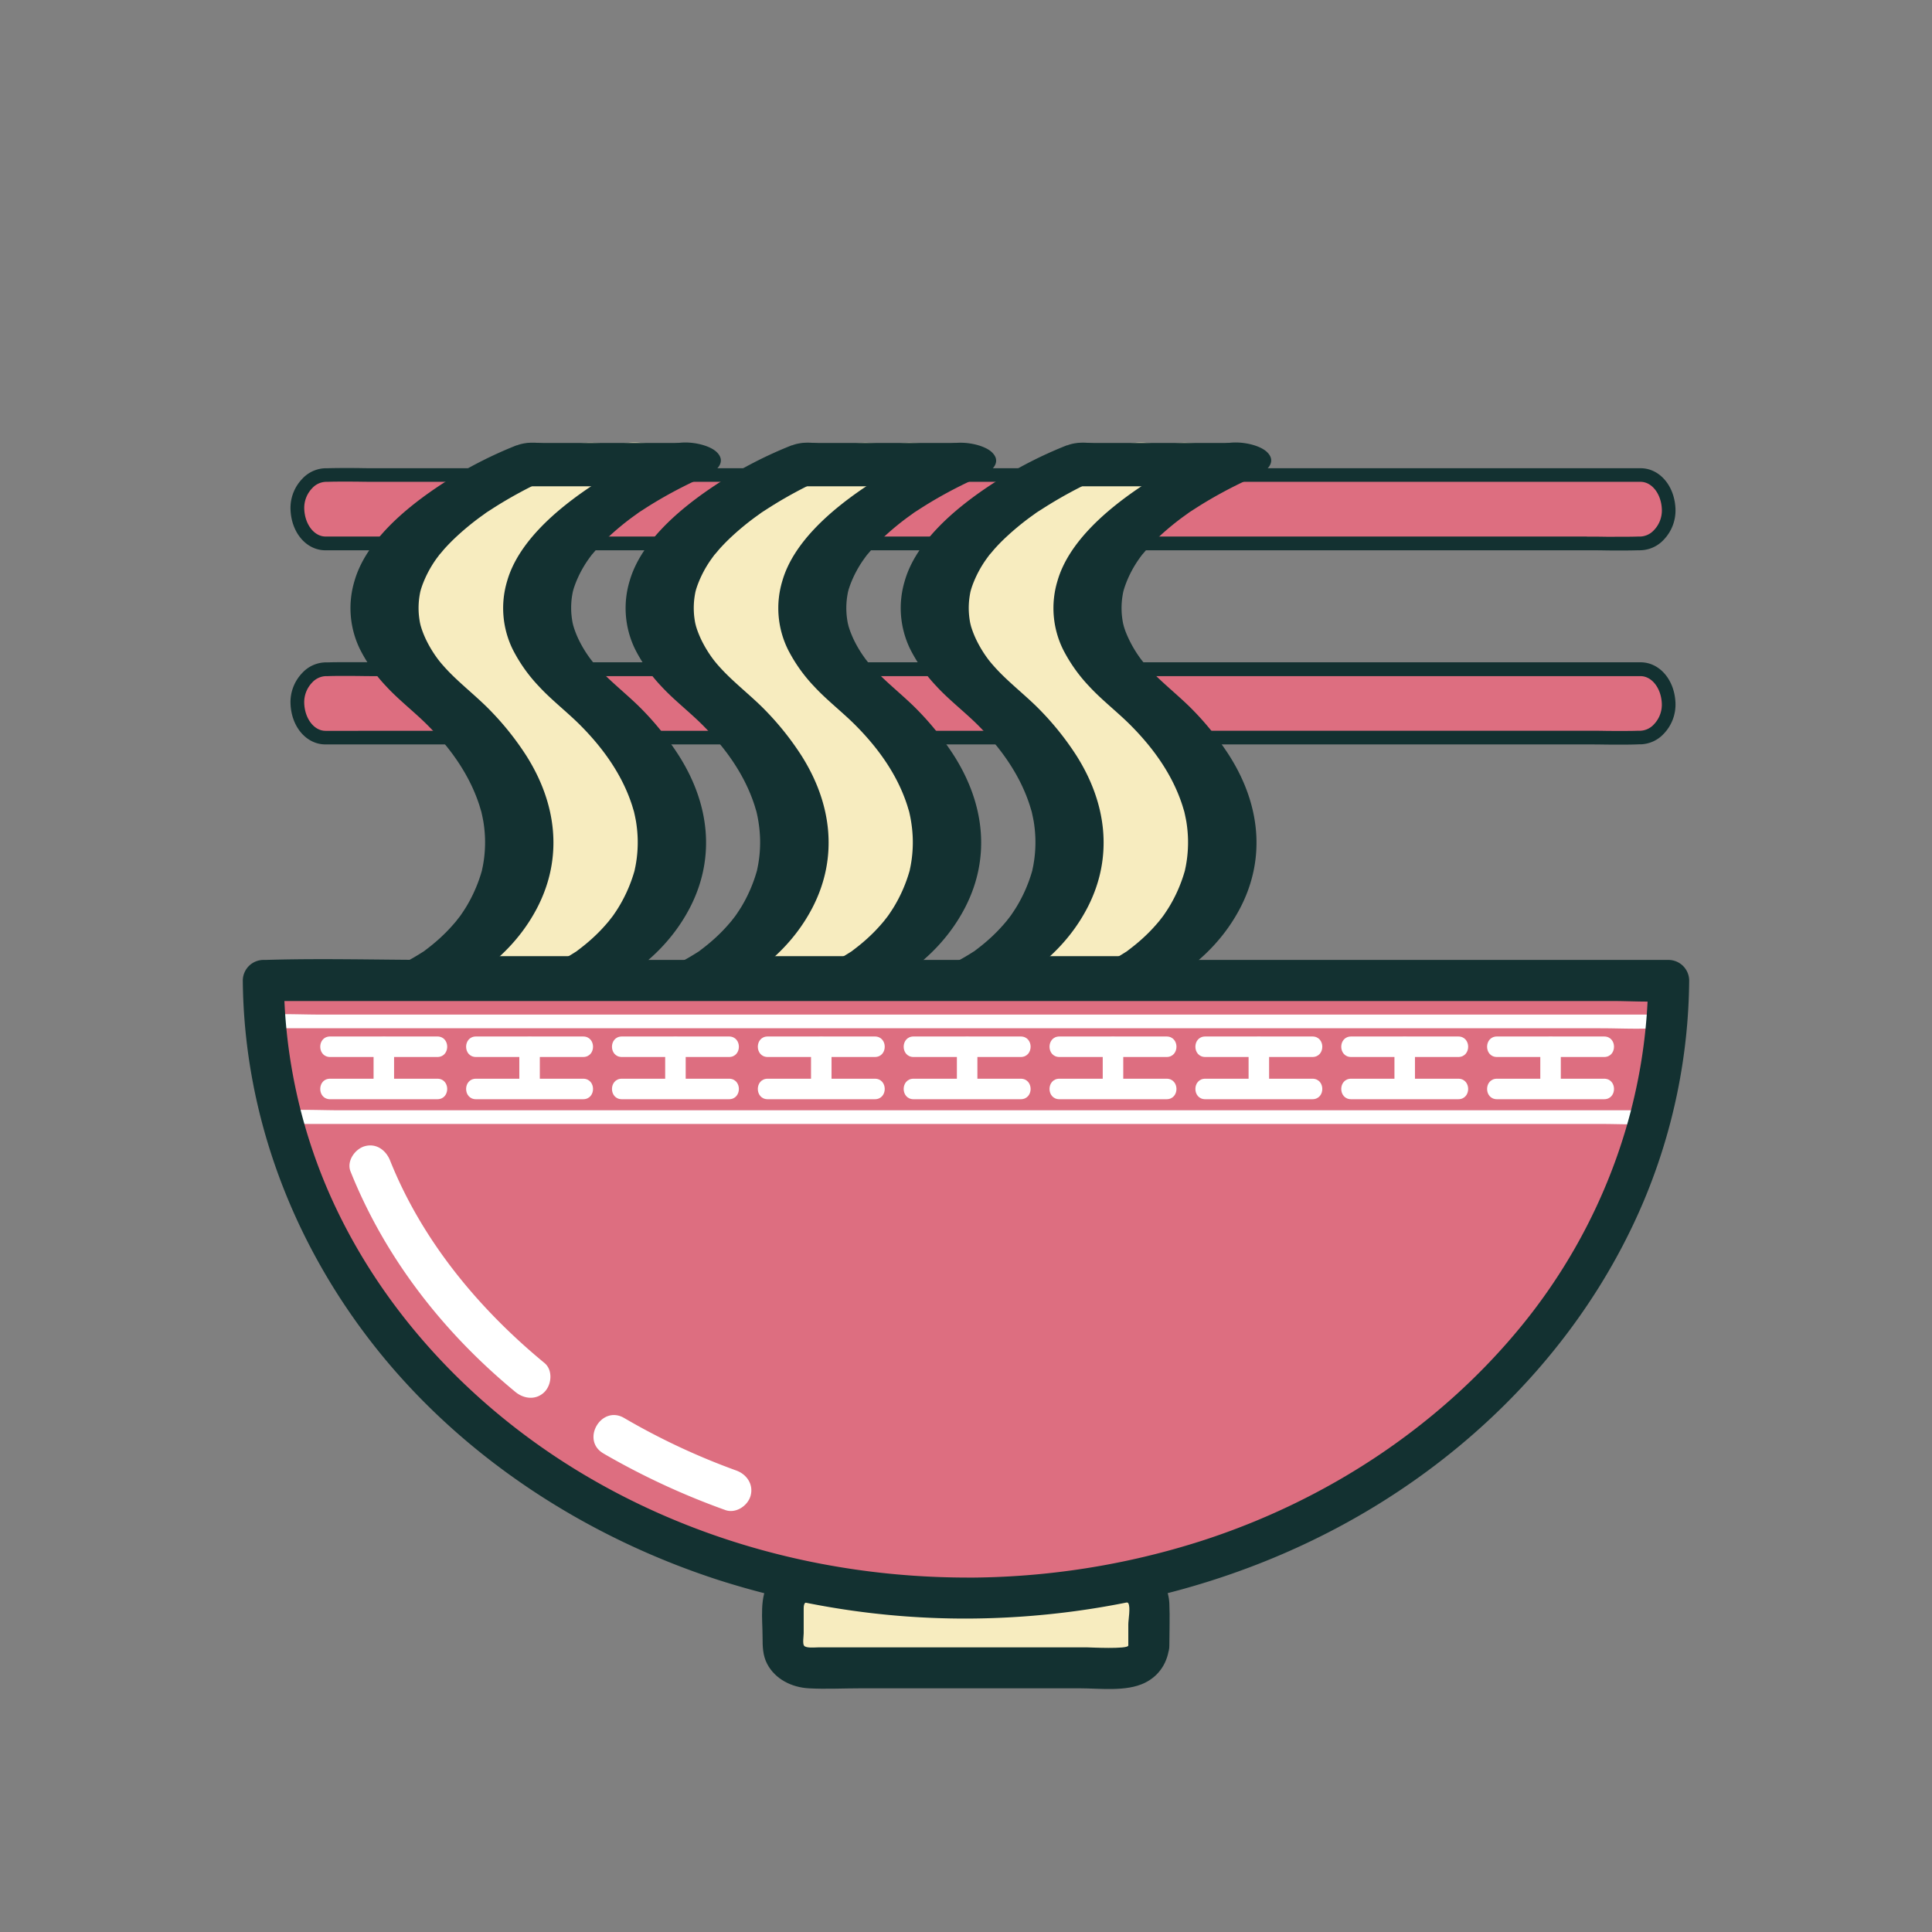 <?xml version="1.0" standalone="no"?><!DOCTYPE svg PUBLIC "-//W3C//DTD SVG 1.1//EN" "http://www.w3.org/Graphics/SVG/1.1/DTD/svg11.dtd"><svg t="1666886680287" class="icon" viewBox="0 0 1024 1024" version="1.1" xmlns="http://www.w3.org/2000/svg" p-id="22901" xmlns:xlink="http://www.w3.org/1999/xlink" width="200" height="200"><rect x="0" y="0" width="1024" height="1024" fill="#808080" stroke="none"/><path d="M172.51 390.94h668.55c9.08 0 18.2 0.25 27.28 0h1.16c7.81 0 15.28-8.34 14.92-18.12s-6.56-18.12-14.92-18.12H201c-9.09 0-18.2-0.25-27.28 0h-1.17c-7.8 0-15.27 8.33-14.91 18.12s6.55 18.12 14.91 18.12" fill="#DD6E80" p-id="22902"></path><path d="M859.24 394.67c-3 0-6.11 0-9.16-0.05s-6-0.06-9-0.06H172.51c-10.11 0-18.08-9.29-18.53-21.61a22.27 22.27 0 0 1 6.17-16.22 17.25 17.25 0 0 1 12.36-5.65h1.07c2.74-0.08 5.75-0.11 9.18-0.11h9.12c3 0 6 0.06 9.05 0.06H869.5c10.12 0 18.09 9.29 18.54 21.61a22.31 22.31 0 0 1-6.17 16.22 17.33 17.33 0 0 1-12.37 5.65h-1c-2.81 0.13-5.82 0.16-9.26 0.16z m-18.18-7.36c3 0 6.06 0 9.08 0.06s6.07 0.05 9.1 0.05c3.37 0 6.32 0 9-0.11h1.26a10.29 10.29 0 0 0 7.15-3.43A15 15 0 0 0 880.8 373c-0.3-8.2-5.27-14.63-11.3-14.63H201c-3.07 0-6.11 0-9.15-0.05s-6-0.06-9.05-0.06c-3.37 0-6.3 0-9 0.11h-1.22a10.31 10.31 0 0 0-7.18 3.44 15 15 0 0 0-4.15 10.93c0.3 8.2 5.26 14.62 11.29 14.62z" fill="#133131" p-id="22903"></path><path d="M172.51 288h668.55c9.08 0 18.2 0.25 27.28 0h1.16c7.81 0 15.28-8.34 14.92-18.12s-6.55-18.12-14.92-18.12H201c-9.09 0-18.2-0.25-27.28 0h-1.17c-7.8 0-15.27 8.33-14.91 18.12S164.15 288 172.51 288" fill="#DD6E80" p-id="22904"></path><path d="M859.26 291.78c-3 0-6.09 0-9.14-0.06s-6-0.05-9.06-0.05H172.51c-10.11 0-18.08-9.29-18.53-21.61a22.27 22.27 0 0 1 6.17-16.22 17.26 17.26 0 0 1 12.36-5.66h1.07c2.75-0.08 5.76-0.12 9.2-0.12 3 0 6.09 0 9.13 0.06s6 0.05 9.05 0.05H869.5c10.12 0 18.09 9.29 18.54 21.61a22.34 22.34 0 0 1-6.17 16.22 17.33 17.33 0 0 1-12.37 5.65h-1c-2.81 0.09-5.81 0.13-9.24 0.13z m-18.2-7.36c3 0 6.08 0 9.13 0.06s6 0 9.07 0c3.37 0 6.3 0 9-0.11h1.27a10.28 10.28 0 0 0 7.14-3.43 15 15 0 0 0 4.15-10.93c-0.3-8.2-5.27-14.63-11.3-14.63H201c-3 0-6.08 0-9.12-0.05s-6-0.06-9.06-0.06c-3.37 0-6.32 0-9 0.11h-1.23a10.27 10.27 0 0 0-7.18 3.44 15 15 0 0 0-4.15 10.92c0.3 8.2 5.26 14.63 11.29 14.63h668.51z" fill="#133131" p-id="22905"></path><path d="M304.39 236a222.67 222.67 0 0 0-38.52 19.8c-23.22 15-41.88 32.67-47.45 52.09a49.68 49.68 0 0 0 3 36.44 83.19 83.19 0 0 0 13.81 19.45c6.52 7.11 15 13.63 21.95 20.61 13.13 13.19 22.47 27.21 27.39 42.33 0.32 1 0.6 2 0.9 2.95 0.95 3.12-0.2-1 0.23 0.84 0.37 1.6 0.69 3.2 0.95 4.81a69.37 69.37 0 0 1 0.91 9.84 67.78 67.78 0 0 1-0.48 9.44c-0.18 1.46-0.4 2.9-0.67 4.35-0.14 0.72-0.3 1.43-0.44 2.14-0.46 2.36 0.44-1.33-0.2 0.79a77.59 77.59 0 0 1-8.15 18.68q-1.31 2.13-2.76 4.23c-0.32 0.46-0.65 0.92-1 1.37s-2.73 3.47-0.72 1c-2 2.41-4.07 4.79-6.39 7.11a94 94 0 0 1-7 6.34c-1.23 1-2.5 2-3.83 3A19.49 19.49 0 0 1 254 505c1.48-0.87 2-1.33 0.2-0.19-2.56 1.62-5.18 3.2-8.05 4.67-1.31 0.68-2.7 1.31-4.06 2-3.2 1.52 3.43-1.27-1.05 0.43-8 3-11.75 8.44-6.5 13.23 4.6 4.2 16.77 6.51 24.79 3.47 29.39-11.15 46.87-29.87 56.13-48 13.36-26.24 10.15-54.64-6.18-80.28a152 152 0 0 0-18.69-23.48c-6.9-7.18-15.5-13.83-22.4-21q-2.29-2.38-4.34-4.83c-0.31-0.36-1.77-2.25-0.61-0.72-0.54-0.72-1.07-1.43-1.58-2.15a64 64 0 0 1-5.29-8.89q-1.08-2.27-1.94-4.55c-0.25-0.68-0.48-1.36-0.7-2.05 0 0-0.82-2.68-0.37-1.14s-0.24-1.1-0.24-1.13c-0.13-0.66-0.25-1.33-0.35-2a39.46 39.46 0 0 1-0.42-4.32 40.69 40.69 0 0 1 0.43-8c0.09-0.62 0.2-1.24 0.32-1.86 0-0.11 0.58-2.55 0.18-0.92s0.24-0.78 0.27-0.9q0.33-1.08 0.72-2.16a58.93 58.93 0 0 1 7.63-14.28c0.45-0.64 0.94-1.28 1.41-1.92 1.55-2.12-1.3 1.41-0.09 0.11 0.93-1 1.72-2 2.62-3.06q2.81-3.14 6-6.15a140.42 140.42 0 0 1 13.27-11l2-1.43c1.64-1.19 1.12-0.9-0.2 0.12 1.2-0.92 2.62-1.77 3.95-2.64q3.77-2.44 7.74-4.79 6.57-3.87 13.68-7.45c3.23-1.62 6.53-3.2 9.95-4.71 1-0.43 2-0.84 3-1.28a26.4 26.4 0 0 0-2.49 1c7.84-3.11 11.82-8.37 6.5-13.23-4.53-4.13-16.89-6.6-24.79-3.47" fill="#F7ECBF" p-id="22906"></path><path d="M327.74 236a223 223 0 0 0-38.52 19.8c-23.22 15-41.88 32.67-47.45 52.09a49.73 49.73 0 0 0 3 36.44 83.48 83.48 0 0 0 13.81 19.45c6.53 7.11 15 13.63 22 20.61 13.11 13.16 22.42 27.18 27.42 42.3 0.32 1 0.6 2 0.9 2.95 0.95 3.12-0.2-1 0.23 0.84 0.37 1.6 0.69 3.2 0.95 4.81a67.93 67.93 0 0 1 0.91 9.84 66.28 66.28 0 0 1-0.48 9.44c-0.17 1.46-0.4 2.9-0.67 4.35-0.14 0.72-0.3 1.43-0.44 2.14-0.46 2.36 0.44-1.33-0.19 0.79a78 78 0 0 1-8.21 18.68c-0.86 1.42-1.79 2.83-2.76 4.23-0.32 0.46-0.64 0.92-1 1.37s-2.74 3.47-0.73 1a95.09 95.09 0 0 1-6.39 7.11 93.8 93.8 0 0 1-7 6.34c-1.24 1-2.51 2-3.84 3a19.49 19.49 0 0 1-1.95 1.41c1.48-0.87 2-1.33 0.2-0.19-2.55 1.62-5.18 3.2-8 4.67-1.32 0.68-2.7 1.31-4.06 2-3.21 1.52 3.42-1.27-1.06 0.43-8 3-11.75 8.44-6.5 13.23 4.61 4.2 16.77 6.51 24.79 3.47 29.39-11.15 46.87-29.87 56.13-48 13.37-26.24 10.15-54.64-6.17-80.28A152 152 0 0 0 314 376.75c-6.9-7.18-15.5-13.83-22.4-21q-2.3-2.38-4.34-4.83c-0.31-0.36-1.77-2.25-0.61-0.72-0.54-0.72-1.07-1.43-1.57-2.15a62.09 62.09 0 0 1-5.29-8.89q-1.1-2.27-1.94-4.55c-0.25-0.68-0.49-1.36-0.71-2.05 0 0-0.81-2.68-0.37-1.14s-0.23-1.1-0.24-1.13c-0.13-0.66-0.25-1.33-0.35-2a42.09 42.09 0 0 1-0.42-4.32 41.46 41.46 0 0 1 0.43-8c0.09-0.62 0.2-1.24 0.32-1.86 0-0.11 0.58-2.55 0.18-0.92s0.24-0.78 0.28-0.9c0.22-0.72 0.45-1.44 0.71-2.16a58.93 58.93 0 0 1 7.63-14.28c0.46-0.64 1-1.28 1.41-1.92 1.55-2.12-1.3 1.41-0.09 0.11 0.94-1 1.72-2 2.63-3.06q2.79-3.14 6-6.15a137.93 137.93 0 0 1 13.27-11l2-1.43c1.64-1.19 1.12-0.9-0.2 0.12 1.19-0.92 2.61-1.77 3.94-2.64q3.76-2.44 7.75-4.79 6.56-3.87 13.67-7.45c3.23-1.62 6.54-3.2 9.95-4.71 1-0.43 2-0.84 3-1.28 1.86-0.82-4.76 1.93-2.49 1 7.84-3.11 11.83-8.37 6.5-13.23-4.52-4.13-16.89-6.6-24.79-3.47" fill="#F7ECBF" p-id="22907"></path><path d="M273.87 236a222.31 222.31 0 0 0-38.52 19.8c-23.22 15-41.88 32.67-47.45 52.09a49.68 49.68 0 0 0 3 36.44 82.9 82.9 0 0 0 13.81 19.45c6.52 7.11 15 13.63 21.95 20.61 13.13 13.19 22.47 27.21 27.39 42.33 0.32 1 0.59 2 0.89 2.95 1 3.12-0.2-1 0.24 0.84 0.37 1.6 0.69 3.2 1 4.81a69.37 69.37 0 0 1 0.91 9.84 67.78 67.78 0 0 1-0.48 9.44c-0.18 1.46-0.4 2.9-0.68 4.35-0.13 0.72-0.3 1.43-0.44 2.14-0.46 2.36 0.44-1.33-0.19 0.79a78.38 78.38 0 0 1-8.15 18.68q-1.31 2.13-2.77 4.23c-0.31 0.46-0.64 0.92-1 1.37s-2.74 3.47-0.72 1c-2 2.41-4.07 4.79-6.39 7.11a94 94 0 0 1-7 6.34q-1.84 1.51-3.83 3a20.71 20.71 0 0 1-1.94 1.39c1.48-0.87 2-1.33 0.2-0.19-2.56 1.62-5.19 3.2-8 4.67-1.32 0.68-2.7 1.31-4.06 2-3.21 1.52 3.43-1.27-1.05 0.43-8 3-11.76 8.44-6.5 13.23 4.6 4.2 16.77 6.51 24.79 3.47 29.39-11.15 46.87-29.87 56.12-48 13.37-26.24 10.16-54.64-6.17-80.28a151.43 151.43 0 0 0-18.7-23.48c-6.9-7.18-15.49-13.83-22.4-21q-2.28-2.38-4.34-4.83c-0.3-0.36-1.76-2.25-0.6-0.72-0.54-0.72-1.07-1.43-1.58-2.15a63 63 0 0 1-5.29-8.89c-0.73-1.51-1.37-3-1.94-4.55-0.25-0.68-0.49-1.36-0.7-2.05 0 0-0.82-2.68-0.38-1.14s-0.23-1.1-0.23-1.13c-0.14-0.66-0.25-1.33-0.35-2a42.12 42.12 0 0 1-0.43-4.32 41.46 41.46 0 0 1 0.43-8c0.1-0.62 0.2-1.24 0.33-1.86 0-0.11 0.58-2.55 0.18-0.92s0.24-0.78 0.27-0.9q0.33-1.08 0.72-2.16a59.23 59.23 0 0 1 7.62-14.28c0.46-0.64 1-1.28 1.42-1.92 1.55-2.12-1.3 1.41-0.09 0.11 0.93-1 1.72-2 2.62-3.06q2.81-3.14 6-6.15a140.42 140.42 0 0 1 13.27-11l2-1.43c1.64-1.19 1.12-0.9-0.2 0.12 1.19-0.92 2.62-1.77 3.95-2.64 2.5-1.63 5.09-3.23 7.74-4.79q6.56-3.87 13.68-7.45c3.22-1.62 6.53-3.2 9.94-4.71 1-0.43 2-0.84 3-1.28a26.4 26.4 0 0 0-2.49 1c7.84-3.11 11.82-8.37 6.5-13.23-4.53-4.13-16.89-6.6-24.79-3.47" fill="#133131" p-id="22908"></path><path d="M354.8 236a222.31 222.31 0 0 0-38.52 19.8c-23.23 15-41.88 32.67-47.46 52.09a49.74 49.74 0 0 0 3 36.44 82.9 82.9 0 0 0 13.81 19.45c6.52 7.11 15 13.63 21.95 20.61 13.13 13.19 22.47 27.21 27.39 42.33 0.32 1 0.59 2 0.89 2.95 1 3.12-0.2-1 0.23 0.84 0.38 1.6 0.7 3.2 1 4.81a69.37 69.37 0 0 1 0.91 9.84 67.78 67.78 0 0 1-0.48 9.44c-0.18 1.46-0.4 2.9-0.68 4.35-0.13 0.72-0.3 1.43-0.44 2.14-0.46 2.36 0.44-1.33-0.19 0.79a78 78 0 0 1-8.16 18.68q-1.29 2.13-2.76 4.23c-0.31 0.46-0.64 0.92-1 1.37s-2.74 3.47-0.72 1c-2 2.41-4.07 4.79-6.39 7.11a94 94 0 0 1-7 6.34q-1.84 1.51-3.83 3a20.71 20.71 0 0 1-1.95 1.41c1.48-0.87 2-1.33 0.2-0.19-2.56 1.62-5.19 3.2-8.05 4.67-1.32 0.68-2.7 1.31-4.06 2-3.21 1.52 3.43-1.27-1 0.43-8 3-11.76 8.44-6.5 13.23 4.6 4.2 16.77 6.51 24.79 3.47 29.39-11.15 46.87-29.87 56.12-48 13.37-26.24 10.16-54.64-6.17-80.28a151.43 151.43 0 0 0-18.73-23.6c-6.9-7.18-15.49-13.83-22.4-21q-2.28-2.38-4.34-4.83c-0.3-0.36-1.76-2.25-0.6-0.72-0.54-0.72-1.07-1.43-1.58-2.15a63 63 0 0 1-5.29-8.89c-0.73-1.51-1.37-3-1.94-4.55-0.25-0.68-0.49-1.36-0.7-2.05 0 0-0.82-2.68-0.38-1.14s-0.23-1.1-0.23-1.13c-0.14-0.66-0.25-1.33-0.35-2a42.12 42.12 0 0 1-0.43-4.32 41.46 41.46 0 0 1 0.43-8c0.1-0.62 0.2-1.24 0.33-1.86 0-0.11 0.58-2.55 0.18-0.92s0.24-0.78 0.27-0.9q0.33-1.08 0.72-2.16a59.23 59.23 0 0 1 7.62-14.28c0.46-0.64 0.95-1.28 1.42-1.92 1.55-2.12-1.3 1.41-0.09 0.11 0.93-1 1.72-2 2.62-3.06q2.81-3.14 6-6.15a140.42 140.42 0 0 1 13.27-11l2-1.43c1.64-1.19 1.12-0.9-0.2 0.12 1.19-0.92 2.62-1.77 3.95-2.64 2.5-1.63 5.09-3.23 7.74-4.79q6.56-3.87 13.68-7.45c3.22-1.62 6.53-3.2 9.94-4.71 1-0.43 2-0.84 3-1.28a26.4 26.4 0 0 0-2.49 1c7.84-3.11 11.82-8.37 6.5-13.23-4.53-4.13-16.89-6.6-24.79-3.47" fill="#133131" p-id="22909"></path><path d="M369.39 246.25c0 6.34-4.39 11.49-9.8 11.49h-78.27c-5.41 0-9.8-5.15-9.8-11.49s4.39-11.48 9.8-11.48h78.27c5.41 0 9.8 5.14 9.8 11.48zM314.23 518.27c0 6.34-4.5 11.49-10 11.49H224c-5.54 0-10-5.15-10-11.49s4.49-11.48 10-11.48h80.19c5.54 0 10 5.14 10 11.48z" fill="#133131" p-id="22910"></path><path d="M450.22 236a222.67 222.67 0 0 0-38.52 19.8c-23.22 15-41.88 32.67-47.45 52.09a49.68 49.68 0 0 0 3 36.44 83.48 83.48 0 0 0 13.81 19.45c6.52 7.11 15 13.63 22 20.61 13.13 13.19 22.47 27.21 27.39 42.33 0.32 1 0.6 2 0.9 2.95 0.95 3.12-0.2-1 0.23 0.84 0.37 1.6 0.69 3.2 0.95 4.81a67.65 67.65 0 0 1 0.43 19.28c-0.18 1.46-0.4 2.9-0.67 4.35-0.14 0.72-0.3 1.43-0.44 2.14-0.46 2.36 0.44-1.33-0.19 0.79a78 78 0 0 1-8.16 18.68q-1.31 2.13-2.76 4.23c-0.32 0.46-0.65 0.92-1 1.37s-2.73 3.47-0.72 1c-2 2.41-4.07 4.79-6.39 7.11a94 94 0 0 1-7 6.34c-1.23 1-2.5 2-3.83 3a19.49 19.49 0 0 1-1.95 1.41c1.48-0.87 2-1.33 0.2-0.19-2.56 1.62-5.18 3.2-8.05 4.67-1.31 0.68-2.69 1.31-4.06 2-3.2 1.52 3.43-1.27-1.05 0.43-8 3-11.75 8.44-6.5 13.23 4.61 4.2 16.77 6.51 24.79 3.47 29.39-11.15 46.87-29.87 56.13-48 13.36-26.24 10.15-54.64-6.18-80.28a152 152 0 0 0-18.69-23.48c-6.9-7.18-15.5-13.83-22.4-21q-2.3-2.38-4.34-4.83c-0.31-0.36-1.77-2.25-0.61-0.72-0.54-0.72-1.07-1.43-1.58-2.15a63 63 0 0 1-5.28-8.89q-1.1-2.27-1.94-4.55c-0.25-0.68-0.49-1.36-0.71-2.05 0 0-0.82-2.68-0.37-1.14s-0.23-1.1-0.24-1.13c-0.13-0.66-0.25-1.33-0.35-2a42.09 42.09 0 0 1-0.42-4.32 40.69 40.69 0 0 1 0.43-8c0.09-0.62 0.2-1.24 0.32-1.86 0-0.11 0.58-2.55 0.18-0.92s0.24-0.78 0.28-0.9c0.22-0.72 0.45-1.44 0.71-2.16a58.93 58.93 0 0 1 7.63-14.28c0.46-0.64 0.94-1.28 1.41-1.92 1.55-2.12-1.3 1.41-0.09 0.11 0.94-1 1.72-2 2.63-3.06q2.79-3.14 6-6.15a140.42 140.42 0 0 1 13.27-11l2-1.43c1.65-1.19 1.12-0.9-0.2 0.12 1.2-0.92 2.62-1.77 3.95-2.64q3.76-2.44 7.75-4.79 6.56-3.87 13.67-7.45c3.23-1.62 6.53-3.2 10-4.71 1-0.43 2-0.84 3-1.28a26.4 26.4 0 0 0-2.49 1c7.84-3.11 11.83-8.37 6.5-13.23-4.52-4.13-16.89-6.6-24.79-3.47" fill="#F7ECBF" p-id="22911"></path><path d="M473.57 236a223 223 0 0 0-38.52 19.8c-23.22 15-41.87 32.67-47.45 52.09a49.74 49.74 0 0 0 3 36.44 82.9 82.9 0 0 0 13.81 19.45c6.52 7.11 15 13.63 21.95 20.61 13.12 13.19 22.46 27.21 27.38 42.33 0.32 1 0.6 2 0.9 2.95 0.95 3.12-0.2-1 0.23 0.84 0.38 1.6 0.69 3.2 1 4.81a69.35 69.35 0 0 1 0.9 9.84 64.84 64.84 0 0 1-0.48 9.44c-0.17 1.46-0.4 2.9-0.67 4.35-0.14 0.72-0.3 1.43-0.44 2.14-0.46 2.36 0.44-1.33-0.19 0.79a78 78 0 0 1-8.16 18.68q-1.29 2.13-2.76 4.23c-0.32 0.46-0.64 0.92-1 1.37s-2.74 3.47-0.72 1c-2 2.41-4.08 4.79-6.4 7.11a93.8 93.8 0 0 1-7 6.34q-1.85 1.51-3.83 3a20.88 20.88 0 0 1-2 1.41c1.48-0.87 2-1.33 0.2-0.19-2.55 1.62-5.18 3.2-8 4.67-1.32 0.68-2.7 1.31-4.06 2-3.21 1.52 3.43-1.27-1.06 0.43-8 3-11.75 8.44-6.5 13.23 4.61 4.2 16.78 6.51 24.79 3.47 29.4-11.15 46.88-29.87 56.13-48 13.37-26.24 10.16-54.64-6.17-80.28a152 152 0 0 0-18.7-23.48c-6.9-7.18-15.49-13.83-22.4-21q-2.29-2.38-4.34-4.83c-0.31-0.36-1.77-2.25-0.61-0.72-0.54-0.72-1.06-1.43-1.57-2.15a62.09 62.09 0 0 1-5.29-8.89q-1.09-2.27-1.94-4.55c-0.25-0.68-0.49-1.36-0.71-2.05 0 0-0.81-2.68-0.37-1.14s-0.23-1.1-0.24-1.13c-0.13-0.66-0.24-1.33-0.34-2a42.12 42.12 0 0 1-0.43-4.32 41.46 41.46 0 0 1 0.43-8c0.1-0.62 0.2-1.24 0.32-1.86 0-0.11 0.58-2.55 0.18-0.92s0.24-0.78 0.28-0.9c0.22-0.72 0.46-1.44 0.71-2.16a58.93 58.93 0 0 1 7.63-14.28c0.46-0.64 0.95-1.28 1.42-1.92 1.54-2.12-1.3 1.41-0.09 0.11 0.93-1 1.71-2 2.62-3.06q2.79-3.14 6-6.15a137.93 137.93 0 0 1 13.27-11l2-1.43c1.64-1.19 1.12-0.9-0.2 0.12 1.19-0.92 2.61-1.77 3.94-2.64q3.76-2.44 7.75-4.79 6.56-3.87 13.67-7.45c3.23-1.62 6.54-3.2 9.95-4.71 1-0.43 2-0.84 3-1.28 1.85-0.82-4.77 1.93-2.5 1 7.84-3.11 11.83-8.37 6.5-13.23-4.52-4.13-16.89-6.6-24.79-3.47" fill="#F7ECBF" p-id="22912"></path><path d="M419.7 236a222.67 222.67 0 0 0-38.52 19.8c-23.22 15-41.88 32.67-47.45 52.09a49.68 49.68 0 0 0 3 36.44 83.19 83.19 0 0 0 13.81 19.45c6.52 7.11 15 13.63 21.95 20.61 13.13 13.19 22.47 27.21 27.39 42.33 0.32 1 0.6 2 0.9 2.95 0.95 3.12-0.2-1 0.23 0.84 0.37 1.6 0.69 3.2 0.95 4.81a69.37 69.37 0 0 1 0.91 9.84 67.78 67.78 0 0 1-0.48 9.44c-0.18 1.46-0.4 2.9-0.68 4.35-0.13 0.72-0.29 1.43-0.43 2.14-0.46 2.36 0.44-1.33-0.2 0.79a78 78 0 0 1-8.08 18.65q-1.31 2.13-2.76 4.23c-0.32 0.46-0.65 0.92-1 1.37s-2.73 3.47-0.72 1c-2 2.41-4.07 4.79-6.39 7.11a94 94 0 0 1-7 6.34c-1.23 1-2.5 2-3.83 3a19.49 19.49 0 0 1-1.95 1.41c1.48-0.87 2-1.33 0.2-0.19-2.56 1.62-5.18 3.2-8 4.67-1.31 0.68-2.7 1.31-4.06 2-3.2 1.52 3.43-1.27-1.05 0.43-8 3-11.75 8.44-6.5 13.23 4.6 4.2 16.77 6.51 24.79 3.47 29.39-11.15 46.87-29.87 56.13-48 13.36-26.24 10.15-54.64-6.18-80.28a152 152 0 0 0-18.69-23.48c-6.91-7.18-15.5-13.83-22.41-21-1.52-1.59-3-3.2-4.33-4.83-0.31-0.36-1.77-2.25-0.61-0.72-0.54-0.72-1.07-1.43-1.58-2.15a64 64 0 0 1-5.29-8.89q-1.08-2.27-1.94-4.55c-0.25-0.68-0.49-1.36-0.7-2.05 0 0-0.82-2.68-0.37-1.14s-0.24-1.1-0.24-1.13c-0.14-0.66-0.25-1.33-0.35-2a39.46 39.46 0 0 1-0.42-4.32 40.69 40.69 0 0 1 0.43-8c0.09-0.62 0.2-1.24 0.32-1.86 0-0.11 0.58-2.55 0.18-0.92s0.24-0.78 0.27-0.9q0.33-1.08 0.72-2.16a58.93 58.93 0 0 1 7.63-14.28c0.45-0.64 0.94-1.28 1.41-1.92 1.55-2.12-1.3 1.41-0.09 0.11 0.93-1 1.72-2 2.62-3.06q2.81-3.14 6-6.15a140.42 140.42 0 0 1 13.27-11l2-1.43c1.64-1.19 1.12-0.9-0.2 0.12 1.2-0.92 2.62-1.77 3.95-2.64q3.77-2.44 7.74-4.79 6.57-3.87 13.68-7.45c3.23-1.62 6.53-3.2 9.95-4.71 1-0.43 2-0.84 3-1.28a26.4 26.4 0 0 0-2.49 1c7.84-3.11 11.82-8.37 6.5-13.23-4.53-4.13-16.89-6.6-24.79-3.47" fill="#133131" p-id="22913"></path><path d="M500.63 236a222.67 222.67 0 0 0-38.52 19.8c-23.22 15-41.88 32.67-47.45 52.09a49.68 49.68 0 0 0 3 36.44 82.9 82.9 0 0 0 13.81 19.45c6.52 7.11 15 13.63 21.95 20.61 13.13 13.19 22.47 27.21 27.39 42.33 0.32 1 0.59 2 0.9 2.95 0.95 3.12-0.21-1 0.23 0.84 0.37 1.6 0.69 3.2 0.95 4.81a69.37 69.37 0 0 1 0.91 9.84 67.78 67.78 0 0 1-0.48 9.44c-0.18 1.46-0.4 2.9-0.68 4.35-0.13 0.72-0.3 1.43-0.43 2.14-0.46 2.36 0.44-1.33-0.2 0.79a78.38 78.38 0 0 1-8.15 18.68q-1.31 2.13-2.76 4.23c-0.32 0.46-0.65 0.92-1 1.37s-2.74 3.47-0.72 1c-2 2.41-4.07 4.79-6.39 7.11a94 94 0 0 1-7 6.34q-1.85 1.51-3.83 3a20.71 20.71 0 0 1-1.95 1.41c1.48-0.87 2-1.33 0.2-0.19-2.56 1.62-5.19 3.2-8 4.67-1.31 0.68-2.7 1.31-4.06 2-3.2 1.52 3.43-1.27-1.05 0.43-8 3-11.76 8.44-6.5 13.23 4.6 4.2 16.77 6.51 24.79 3.47 29.39-11.15 46.87-29.87 56.12-48 13.37-26.24 10.16-54.64-6.17-80.28a151.43 151.43 0 0 0-18.7-23.48c-6.9-7.18-15.49-13.83-22.4-21q-2.28-2.38-4.34-4.83c-0.3-0.36-1.76-2.25-0.6-0.72-0.54-0.72-1.07-1.43-1.58-2.15a63 63 0 0 1-5.29-8.89q-1.08-2.27-1.94-4.55c-0.25-0.68-0.49-1.36-0.7-2.05 0 0-0.82-2.68-0.37-1.14s-0.24-1.1-0.24-1.13c-0.14-0.66-0.25-1.33-0.35-2a39.46 39.46 0 0 1-0.42-4.32 40.69 40.69 0 0 1 0.43-8c0.09-0.62 0.2-1.24 0.32-1.86 0-0.11 0.58-2.55 0.18-0.92s0.24-0.78 0.27-0.9q0.33-1.08 0.72-2.16a58.93 58.93 0 0 1 7.63-14.28c0.45-0.64 0.94-1.28 1.41-1.92 1.55-2.12-1.3 1.41-0.09 0.11 0.93-1 1.72-2 2.62-3.06q2.81-3.14 6-6.15a140.42 140.42 0 0 1 13.27-11l2-1.43c1.64-1.19 1.12-0.9-0.2 0.12 1.19-0.92 2.62-1.77 3.95-2.64q3.76-2.44 7.74-4.79 6.57-3.87 13.68-7.45c3.23-1.62 6.53-3.2 10-4.71 1-0.43 2-0.84 3-1.28a26.4 26.4 0 0 0-2.49 1c7.84-3.11 11.82-8.37 6.5-13.23-4.53-4.13-16.89-6.6-24.79-3.47" fill="#133131" p-id="22914"></path><path d="M515.22 246.25c0 6.34-4.39 11.49-9.8 11.49h-78.27c-5.41 0-9.8-5.15-9.8-11.49s4.39-11.48 9.8-11.48h78.27c5.41 0 9.8 5.14 9.8 11.48zM460.06 518.27c0 6.34-4.5 11.49-10 11.49h-80.22c-5.55 0-10-5.15-10-11.49s4.49-11.48 10-11.48H450c5.54 0 10 5.14 10 11.48z" fill="#133131" p-id="22915"></path><path d="M596.05 236a223 223 0 0 0-38.52 19.8c-23.22 15-41.88 32.67-47.45 52.09a49.73 49.73 0 0 0 3 36.44 83.48 83.48 0 0 0 13.81 19.45c6.53 7.11 15 13.63 22 20.61 13.12 13.19 22.46 27.21 27.38 42.33 0.32 1 0.6 2 0.9 2.95 1 3.12-0.2-1 0.23 0.84 0.37 1.6 0.69 3.2 1 4.81a67.93 67.93 0 0 1 0.91 9.84 66.28 66.28 0 0 1-0.48 9.44c-0.18 1.46-0.4 2.9-0.67 4.35-0.14 0.72-0.3 1.43-0.44 2.14-0.46 2.36 0.44-1.33-0.19 0.79a78 78 0 0 1-8.16 18.68q-1.29 2.13-2.76 4.23l-1 1.37c-0.35 0.47-2.74 3.47-0.72 1-2 2.41-4.08 4.79-6.4 7.11a93.8 93.8 0 0 1-7 6.34c-1.24 1-2.51 2-3.83 3a20.88 20.88 0 0 1-2 1.41c1.48-0.87 2-1.33 0.2-0.19-2.55 1.62-5.18 3.2-8 4.67-1.32 0.68-2.7 1.31-4.06 2-3.21 1.52 3.43-1.27-1.06 0.43-8 3-11.75 8.44-6.5 13.23 4.61 4.2 16.77 6.51 24.79 3.47 29.39-11.15 46.87-29.87 56.13-48 13.37-26.24 10.15-54.64-6.17-80.28a152 152 0 0 0-18.7-23.48c-6.9-7.18-15.5-13.83-22.4-21q-2.29-2.38-4.34-4.83c-0.31-0.36-1.77-2.25-0.61-0.72-0.54-0.72-1.07-1.43-1.57-2.15a62.09 62.09 0 0 1-5.29-8.89q-1.09-2.27-1.94-4.55c-0.25-0.68-0.49-1.36-0.71-2.05 0 0-0.81-2.68-0.37-1.14s-0.23-1.1-0.24-1.13c-0.13-0.66-0.25-1.33-0.34-2A39.49 39.49 0 0 1 544 324a41.46 41.46 0 0 1 0.43-8c0.09-0.62 0.2-1.24 0.32-1.86 0-0.11 0.58-2.55 0.18-0.92s0.24-0.78 0.28-0.9c0.22-0.72 0.46-1.44 0.71-2.16a58.93 58.93 0 0 1 7.63-14.28c0.46-0.64 0.95-1.28 1.41-1.92 1.55-2.12-1.3 1.41-0.09 0.11 0.94-1 1.72-2 2.63-3.06q2.79-3.14 6-6.15a137.93 137.93 0 0 1 13.27-11l2-1.43c1.64-1.19 1.12-0.9-0.2 0.12 1.19-0.92 2.61-1.77 3.94-2.64q3.76-2.44 7.75-4.79 6.56-3.87 13.67-7.45c3.23-1.62 6.54-3.2 10-4.71 1-0.43 2-0.84 3-1.28 1.86-0.82-4.77 1.93-2.49 1 7.84-3.11 11.83-8.37 6.5-13.23-4.52-4.13-16.89-6.6-24.79-3.47" fill="#F7ECBF" p-id="22916"></path><path d="M619.4 236a222.56 222.56 0 0 0-38.51 19.8c-23.23 15-41.88 32.67-47.46 52.09a49.74 49.74 0 0 0 3 36.44 82.9 82.9 0 0 0 13.81 19.45c6.52 7.11 15 13.63 22 20.61 13.12 13.19 22.47 27.21 27.39 42.33 0.31 1 0.59 2 0.89 2.95 1 3.12-0.2-1 0.23 0.84 0.38 1.6 0.7 3.2 1 4.81a69.35 69.35 0 0 1 0.9 9.84 66.27 66.27 0 0 1-0.47 9.44c-0.18 1.46-0.41 2.9-0.68 4.35-0.13 0.72-0.3 1.43-0.44 2.14-0.46 2.36 0.44-1.33-0.19 0.79a78 78 0 0 1-8.16 18.68q-1.29 2.13-2.76 4.23c-0.32 0.46-0.64 0.92-1 1.37s-2.74 3.47-0.72 1a95.27 95.27 0 0 1-6.4 7.11 93.8 93.8 0 0 1-7 6.34q-1.85 1.51-3.83 3a20.71 20.71 0 0 1-2 1.41c1.47-0.87 2-1.33 0.19-0.19-2.55 1.62-5.18 3.2-8 4.67-1.32 0.68-2.7 1.31-4.06 2-3.21 1.52 3.43-1.27-1.06 0.43-8 3-11.75 8.44-6.5 13.23 4.61 4.2 16.78 6.51 24.79 3.47 29.4-11.15 46.88-29.87 56.13-48 13.37-26.24 10.16-54.64-6.17-80.28a152 152 0 0 0-18.7-23.48c-6.9-7.18-15.49-13.83-22.4-21-1.53-1.59-3-3.2-4.34-4.83-0.31-0.36-1.76-2.25-0.6-0.72-0.55-0.72-1.07-1.43-1.58-2.15a63 63 0 0 1-5.29-8.89q-1.1-2.27-1.94-4.55c-0.25-0.68-0.49-1.36-0.71-2.05 0 0-0.81-2.68-0.37-1.14s-0.23-1.1-0.24-1.13c-0.13-0.66-0.24-1.33-0.34-2a42.12 42.12 0 0 1-0.43-4.32 41.46 41.46 0 0 1 0.43-8c0.1-0.62 0.2-1.24 0.32-1.86 0-0.11 0.58-2.55 0.18-0.92s0.24-0.78 0.28-0.9c0.22-0.72 0.46-1.44 0.71-2.16a59.28 59.28 0 0 1 7.63-14.28c0.46-0.64 1-1.28 1.42-1.92 1.54-2.12-1.3 1.41-0.09 0.11 0.93-1 1.72-2 2.62-3.06 1.86-2.09 3.87-4.14 6-6.15a139.17 139.17 0 0 1 13.27-11l2-1.43c1.64-1.19 1.12-0.9-0.2 0.12 1.19-0.92 2.62-1.77 4-2.64 2.5-1.63 5.09-3.23 7.74-4.79q6.55-3.87 13.68-7.45c3.22-1.62 6.53-3.2 9.94-4.71 1-0.43 2-0.84 3-1.28 1.85-0.82-4.77 1.93-2.5 1 7.85-3.11 11.83-8.37 6.5-13.23-4.52-4.13-16.89-6.6-24.79-3.47" fill="#F7ECBF" p-id="22917"></path><path d="M565.53 236A222.67 222.67 0 0 0 527 255.77c-23.22 15-41.88 32.67-47.45 52.09a49.68 49.68 0 0 0 3 36.44 83.48 83.48 0 0 0 13.81 19.45c6.52 7.11 15 13.63 22 20.61 13.13 13.19 22.47 27.21 27.39 42.33 0.32 1 0.6 2 0.9 2.95 1 3.12-0.2-1 0.23 0.84 0.37 1.6 0.69 3.2 1 4.81a69.37 69.37 0 0 1 0.91 9.84 67.78 67.78 0 0 1-0.48 9.44c-0.18 1.46-0.4 2.9-0.67 4.35-0.14 0.72-0.3 1.43-0.44 2.14-0.46 2.36 0.44-1.33-0.19 0.79a78 78 0 0 1-8.16 18.68q-1.31 2.13-2.76 4.23c-0.32 0.46-0.65 0.92-1 1.37s-2.73 3.47-0.72 1c-2 2.41-4.07 4.79-6.39 7.11a94 94 0 0 1-7 6.34c-1.23 1-2.5 2-3.83 3a19.49 19.49 0 0 1-2 1.41c1.48-0.87 2-1.33 0.2-0.19-2.56 1.62-5.18 3.2-8.05 4.67-1.31 0.68-2.69 1.31-4.06 2-3.2 1.52 3.43-1.27-1.05 0.43-8 3-11.75 8.44-6.5 13.23 4.61 4.2 16.77 6.51 24.79 3.47 29.39-11.15 46.87-29.87 56.13-48 13.37-26.24 10.15-54.64-6.18-80.28a152 152 0 0 0-18.69-23.48c-6.9-7.18-15.5-13.83-22.4-21q-2.29-2.38-4.34-4.83c-0.31-0.36-1.77-2.25-0.61-0.72-0.54-0.72-1.07-1.43-1.58-2.15a63 63 0 0 1-5.28-8.89q-1.1-2.27-1.94-4.55c-0.25-0.68-0.49-1.36-0.71-2.05 0 0-0.82-2.68-0.37-1.14s-0.23-1.1-0.24-1.13c-0.13-0.66-0.25-1.33-0.35-2a42.09 42.09 0 0 1-0.42-4.32 40.69 40.69 0 0 1 0.43-8c0.09-0.62 0.2-1.24 0.32-1.86 0-0.11 0.58-2.55 0.18-0.92s0.24-0.78 0.28-0.9c0.21-0.72 0.45-1.44 0.71-2.16a58.93 58.93 0 0 1 7.63-14.28c0.46-0.64 0.94-1.28 1.41-1.92 1.55-2.12-1.3 1.41-0.09 0.11 0.94-1 1.72-2 2.63-3.06q2.79-3.14 6-6.15a140.42 140.42 0 0 1 13.27-11l2-1.43c1.65-1.19 1.12-0.9-0.2 0.12 1.2-0.92 2.62-1.77 4-2.64q3.76-2.44 7.75-4.79 6.56-3.87 13.67-7.45c3.23-1.62 6.53-3.2 10-4.71 1-0.43 2-0.84 3-1.28a26.4 26.4 0 0 0-2.49 1c7.84-3.11 11.82-8.37 6.5-13.23-4.52-4.13-16.89-6.6-24.79-3.47" fill="#133131" p-id="22918"></path><path d="M646.46 236a222.67 222.67 0 0 0-38.52 19.8c-23.22 15-41.88 32.67-47.45 52.09a49.68 49.68 0 0 0 3 36.44 83.48 83.48 0 0 0 13.81 19.45c6.52 7.11 15 13.63 21.95 20.61 13.13 13.19 22.47 27.21 27.39 42.33 0.32 1 0.6 2 0.9 2.95 0.95 3.12-0.2-1 0.23 0.84 0.37 1.6 0.69 3.2 1 4.81a69.37 69.37 0 0 1 0.91 9.84 67.78 67.78 0 0 1-0.48 9.44c-0.18 1.46-0.4 2.9-0.67 4.35-0.14 0.72-0.3 1.43-0.44 2.14-0.46 2.36 0.44-1.33-0.2 0.79a77.59 77.59 0 0 1-8.15 18.68q-1.31 2.13-2.76 4.23c-0.32 0.46-0.65 0.92-1 1.37s-2.73 3.47-0.72 1c-2 2.41-4.07 4.79-6.39 7.11a94 94 0 0 1-7 6.34c-1.23 1-2.5 2-3.83 3a19.49 19.49 0 0 1-1.95 1.41c1.48-0.87 2-1.33 0.2-0.19-2.56 1.62-5.18 3.2-8 4.67-1.31 0.68-2.69 1.31-4.06 2-3.2 1.52 3.43-1.27-1 0.43-8 3-11.75 8.44-6.5 13.23 4.6 4.2 16.77 6.51 24.79 3.47 29.39-11.15 46.87-29.87 56.13-48 13.36-26.24 10.15-54.64-6.18-80.28a152 152 0 0 0-18.69-23.48c-6.91-7.18-15.5-13.83-22.4-21q-2.29-2.38-4.34-4.83c-0.31-0.36-1.77-2.25-0.61-0.72-0.54-0.72-1.07-1.43-1.58-2.15a63 63 0 0 1-5.28-8.89q-1.1-2.27-2-4.55c-0.25-0.68-0.48-1.36-0.7-2.05 0 0-0.82-2.68-0.37-1.14s-0.23-1.1-0.24-1.13c-0.13-0.66-0.25-1.33-0.35-2a39.46 39.46 0 0 1-0.42-4.32 40.69 40.69 0 0 1 0.43-8c0.09-0.62 0.2-1.24 0.32-1.86 0-0.11 0.58-2.55 0.18-0.92s0.24-0.78 0.27-0.9q0.33-1.08 0.72-2.16a58.93 58.93 0 0 1 7.59-14.41c0.45-0.64 0.94-1.28 1.41-1.92 1.55-2.12-1.3 1.41-0.09 0.11 0.93-1 1.72-2 2.62-3.06q2.8-3.14 6-6.15a140.42 140.42 0 0 1 13.27-11l2-1.43c1.64-1.19 1.12-0.9-0.2 0.12 1.2-0.92 2.62-1.77 3.95-2.64q3.76-2.44 7.74-4.79 6.57-3.87 13.68-7.45c3.23-1.62 6.53-3.2 9.95-4.71 1-0.43 2-0.84 3-1.28a26.4 26.4 0 0 0-2.49 1c7.84-3.11 11.82-8.37 6.5-13.23-4.53-4.13-16.89-6.6-24.79-3.47" fill="#133131" p-id="22919"></path><path d="M661.05 246.25c0 6.34-4.39 11.49-9.8 11.49H573c-5.41 0-9.79-5.15-9.79-11.49s4.38-11.48 9.79-11.48h78.27c5.41 0 9.8 5.14 9.8 11.48zM605.89 518.27c0 6.34-4.49 11.49-10 11.49h-80.22c-5.55 0-10-5.15-10-11.49s4.49-11.48 10-11.48h80.18c5.55 0 10 5.14 10 11.48z" fill="#133131" p-id="22920"></path><path d="M608.9 872.2c0 6.53-6.48 11.82-14.49 11.82H429.59c-8 0-14.49-5.29-14.49-11.82v-22.48c0-6.53 6.48-11.82 14.49-11.82h164.82c8 0 14.49 5.29 14.49 11.82z" fill="#F7ECBF" p-id="22921"></path><path d="M598 872.2c-0.15 2-20.76 0.94-21.54 0.94H433.57c-1.65 0-6.27 0.52-7.39-0.87-0.89-1.1-0.21-5.14-0.21-6.62v-13.28c0-3.64 1.63-3.47 5-3.6 3.79-0.14 7.61 0 11.4 0h148.05c1.71 0 6.67-0.52 7.61 1 1.26 2.07 0 8.77 0 11.16v11.27c0 14 21.75 14 21.75 0 0-7.4 0.32-14.88 0-22.28-0.62-14.1-12.42-22.48-25.79-22.89-10.87-0.33-21.8 0-32.68 0h-115c-13.48 0-30-2.09-38.49 11.05-5.45 8.37-3.64 20.13-3.64 29.66 0 4.92 0.08 9.72 2.46 14.22 4.31 8.14 13.09 12.38 22 12.88s18.27 0 27.34 0h116.41c10.62 0 24.48 1.91 34.32-2.87 7.93-3.86 12.41-11.18 13.07-19.82 0.44-5.86-5.32-10.87-10.88-10.87-6.25 0.05-10.42 5.04-10.9 10.92z" fill="#133131" p-id="22922"></path><path d="M512 847c205 0 371.35-146.4 372.43-327.35H139.57C140.65 700.61 307 847 512 847z" fill="#DD6E80" p-id="22923"></path><path d="M319.82 770.36a392.62 392.62 0 0 0 64.64 30c5.52 2 11.9-2.24 13.37-7.59 1.66-6-2.05-11.37-7.59-13.37a361.84 361.84 0 0 1-59.44-27.84c-12.12-7.06-23.07 11.73-11 18.77zM185.78 620.87c18.4 46 49.32 85.49 87.42 116.91 4.53 3.73 10.95 4.43 15.38 0 3.84-3.85 4.55-11.62 0-15.37-35-28.86-64.87-64.9-81.83-107.32-2.18-5.45-7.26-9.27-13.37-7.59-5.18 1.42-9.79 7.89-7.6 13.37zM150.84 595.72h697.41c9.44 0 19 0.51 28.47 0h1.27c4.67 0 4.67-7.25 0-7.25H180.58c-9.44 0-19-0.51-28.47 0h-1.27c-4.67 0-4.67 7.25 0 7.25zM140 545h708.2c9.47 0 19.11 0.51 28.57 0h1.25c4.67 0 4.67-7.25 0-7.25H169.79c-9.47 0-19.11-0.51-28.57 0h-1.25c-4.67 0-4.67 7.25 0 7.25zM175 560.23h56.77c7 0 7-10.87 0-10.87H175c-7 0-7 10.87 0 10.87zM175 582.61h56.77c7 0 7-10.87 0-10.87H175c-7 0-7 10.87 0 10.87z" fill="#FFFFFF" p-id="22924"></path><path d="M198 554.79v22.39c0 7 10.87 7 10.87 0v-22.39c0-7-10.87-7-10.87 0zM252.3 560.23h56.77c7 0 7-10.87 0-10.87H252.3c-7 0-7 10.87 0 10.87zM252.3 582.61h56.77c7 0 7-10.87 0-10.87H252.3c-7 0-7 10.87 0 10.87z" fill="#FFFFFF" p-id="22925"></path><path d="M275.25 554.79v22.39c0 7 10.87 7 10.87 0v-22.39c0-7-10.87-7-10.87 0zM329.61 560.23h56.77c7 0 7-10.87 0-10.87h-56.77c-7 0-7 10.87 0 10.87zM329.61 582.61h56.77c7 0 7-10.87 0-10.87h-56.77c-7 0-7 10.87 0 10.87z" fill="#FFFFFF" p-id="22926"></path><path d="M352.56 554.79v22.39c0 7 10.87 7 10.87 0v-22.39c0-7-10.87-7-10.87 0zM406.91 560.23h56.77c7 0 7-10.87 0-10.87h-56.77c-7 0-7 10.87 0 10.87zM406.91 582.61h56.77c7 0 7-10.87 0-10.87h-56.77c-7 0-7 10.87 0 10.87z" fill="#FFFFFF" p-id="22927"></path><path d="M429.86 554.79v22.39c0 7 10.87 7 10.87 0v-22.39c0-7-10.87-7-10.87 0zM484.22 560.23H541c7 0 7-10.87 0-10.87h-56.78c-7 0-7 10.87 0 10.87zM484.22 582.61H541c7 0 7-10.87 0-10.87h-56.78c-7 0-7 10.87 0 10.87z" fill="#FFFFFF" p-id="22928"></path><path d="M507.17 554.79v22.39c0 7 10.87 7 10.87 0v-22.39c0-7-10.87-7-10.87 0zM561.52 560.23h56.78c7 0 7-10.87 0-10.87h-56.78c-7 0-7 10.87 0 10.87zM561.52 582.61h56.78c7 0 7-10.87 0-10.87h-56.78c-7 0-7 10.87 0 10.87z" fill="#FFFFFF" p-id="22929"></path><path d="M584.47 554.79v22.39c0 7 10.88 7 10.88 0v-22.39c0-7-10.88-7-10.88 0zM638.83 560.23h56.77c7 0 7-10.87 0-10.87h-56.77c-7 0-7 10.87 0 10.87zM638.83 582.61h56.77c7 0 7-10.87 0-10.87h-56.77c-7 0-7 10.87 0 10.87z" fill="#FFFFFF" p-id="22930"></path><path d="M661.78 554.79v22.39c0 7 10.87 7 10.87 0v-22.39c0-7-10.87-7-10.87 0zM716.14 560.23h56.77c7 0 7-10.87 0-10.87h-56.77c-7 0-7 10.87 0 10.87zM716.14 582.61h56.77c7 0 7-10.87 0-10.87h-56.77c-7 0-7 10.87 0 10.87z" fill="#FFFFFF" p-id="22931"></path><path d="M739.09 554.79v22.39c0 7 10.87 7 10.87 0v-22.39c0-7-10.87-7-10.87 0zM793.44 560.23h56.77c7 0 7-10.87 0-10.87h-56.77c-7 0-7 10.87 0 10.87zM793.44 582.61h56.77c7 0 7-10.87 0-10.87h-56.77c-7 0-7 10.87 0 10.87z" fill="#FFFFFF" p-id="22932"></path><path d="M816.39 554.79v22.39c0 7 10.87 7 10.87 0v-22.39c0-7-10.87-7-10.87 0z" fill="#FFFFFF" p-id="22933"></path><path d="M512 857.88c77.44-0.16 155-20.73 220.76-62 60.84-38.16 110.77-93.35 138.68-159.83a307.75 307.75 0 0 0 23.86-116.39 11 11 0 0 0-10.87-10.88h-653c-30.16 0-60.48-0.91-90.63 0h-1.24a11 11 0 0 0-10.87 10.88c0.62 71.85 26.9 140.46 71.75 196.27 46.06 57.32 110.35 98.72 180 121.39A428.85 428.85 0 0 0 512 857.88c14 0 14-21.71 0-21.74-73.52-0.16-146.57-19.58-209.1-58.6C246.27 742.2 199.16 690.73 173 629a286.78 286.78 0 0 1-22.54-109.31l-10.87 10.87h714.73c9.53 0 19.36 0.69 28.87 0h1.24l-10.87-10.87c-0.58 66.55-24.86 131.18-66.85 182.71-43.83 53.78-103.88 93-169.72 114.24a408.82 408.82 0 0 1-125 19.53c-13.99 0-13.99 21.74 0.01 21.71z" fill="#133131" p-id="22934"></path></svg>
